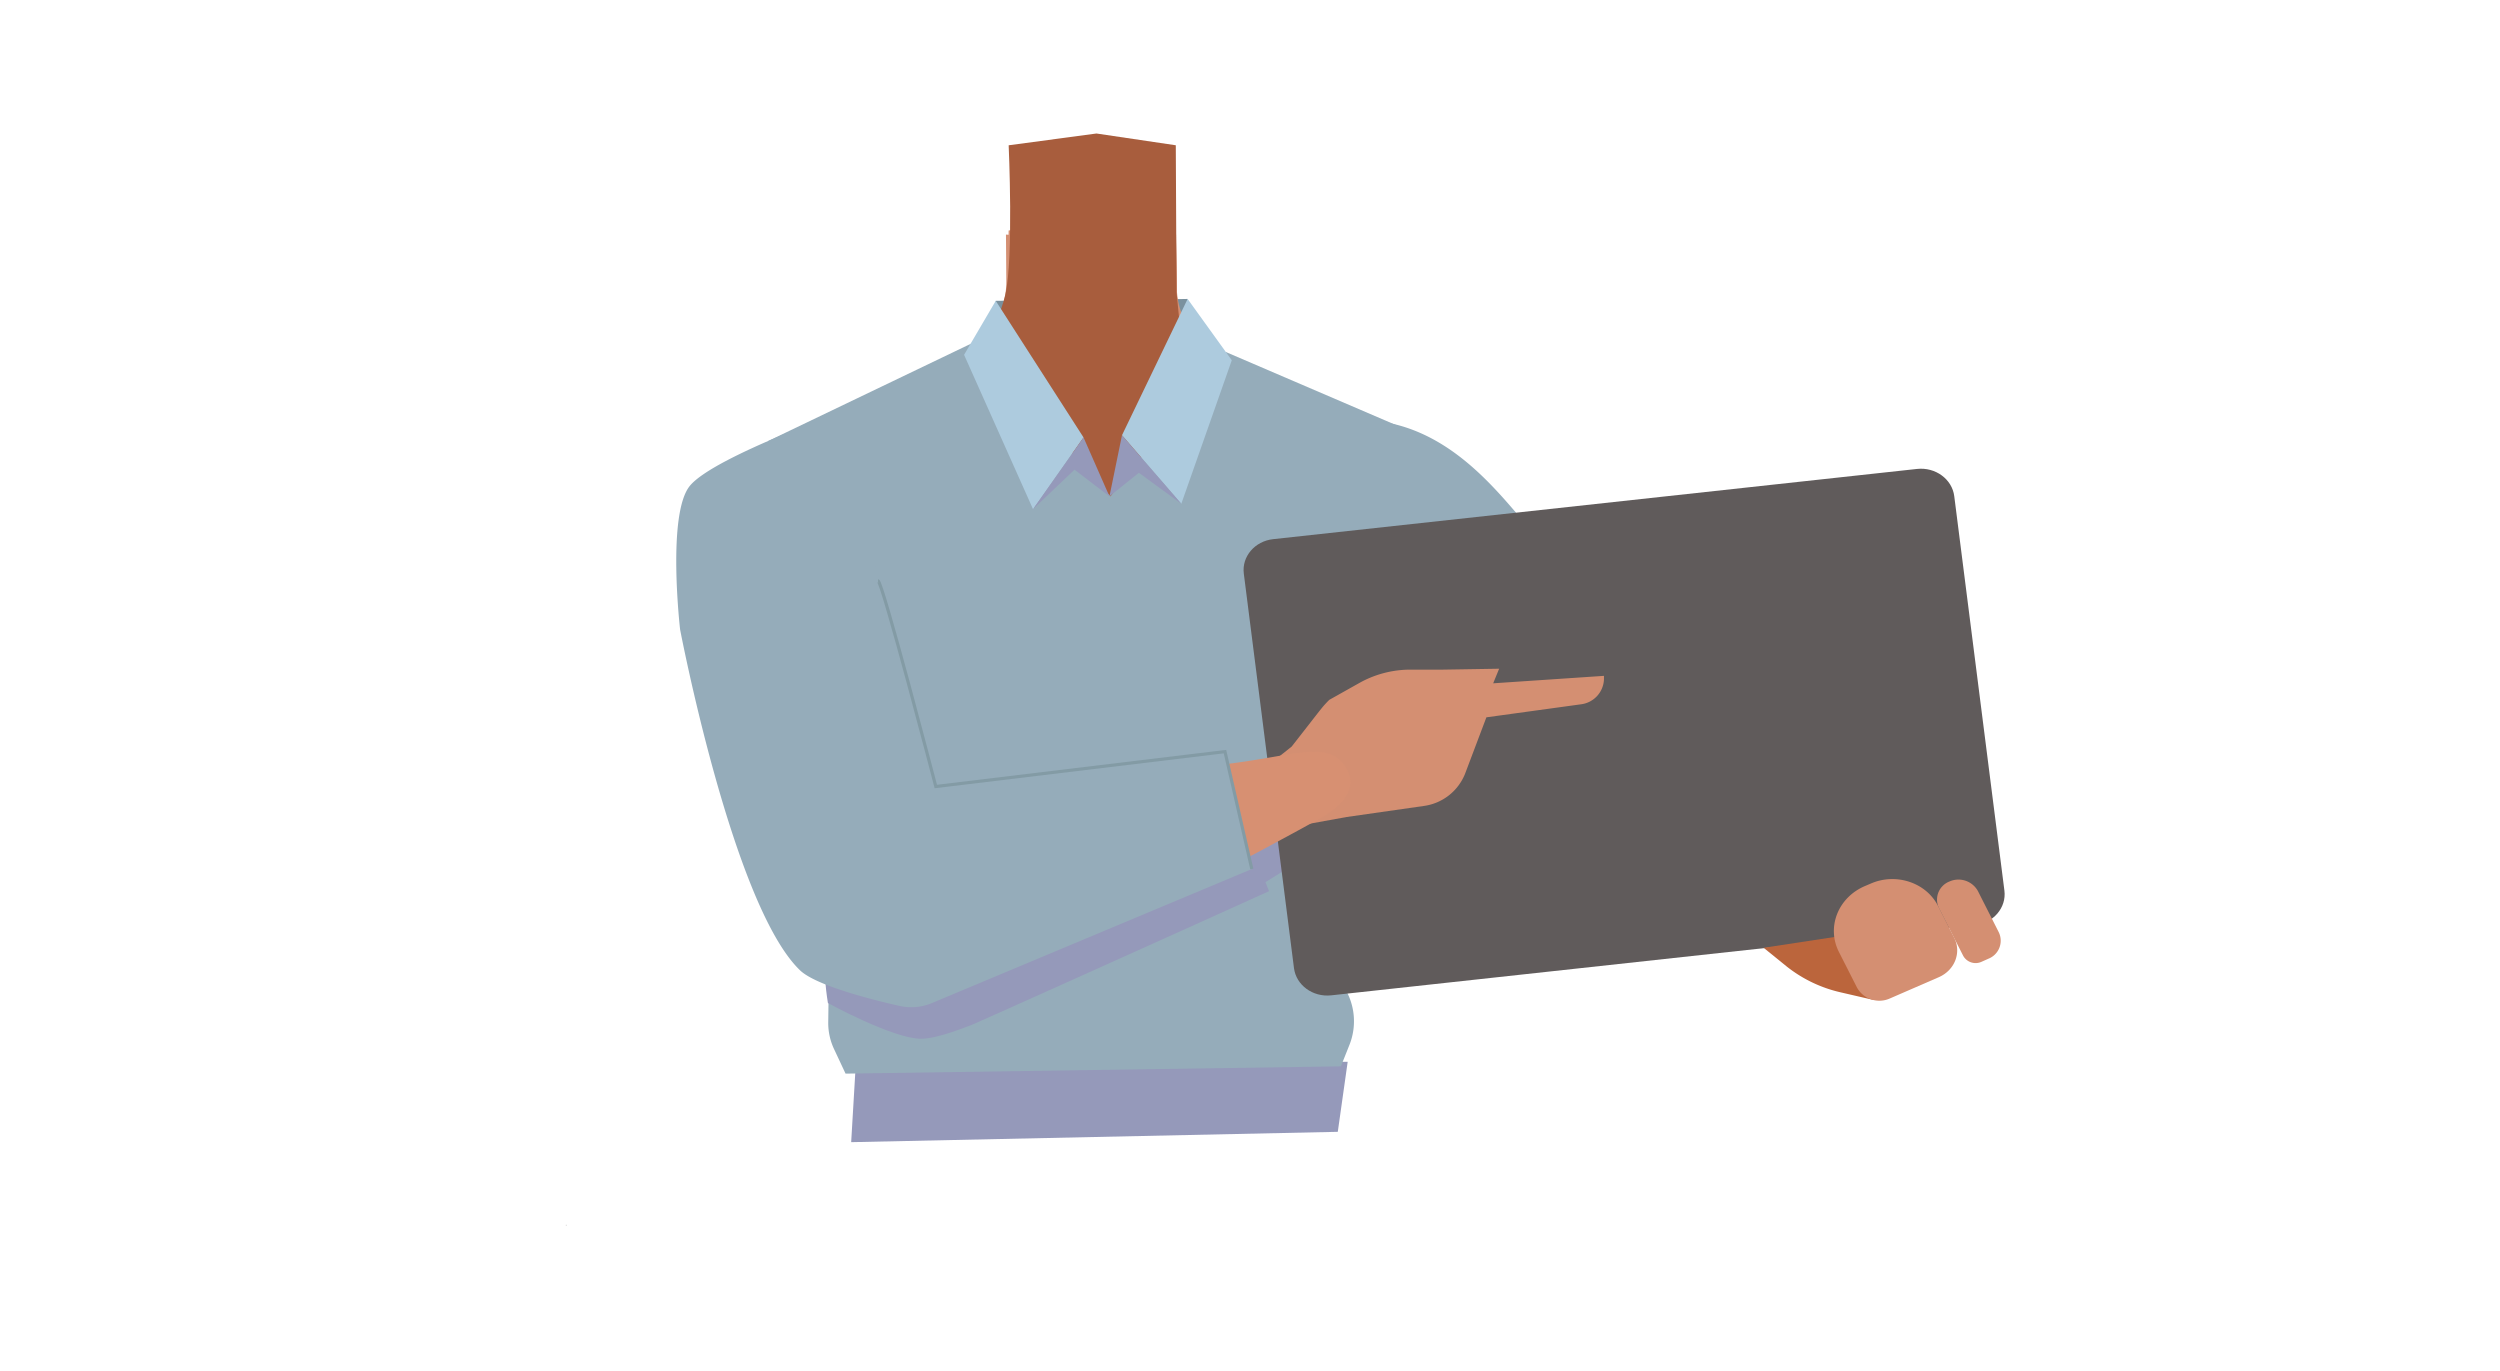 <svg id="Calque_1" data-name="Calque 1" xmlns="http://www.w3.org/2000/svg" viewBox="0 0 788 432.07"><defs><style>.cls-1{fill:#7a919e;}.cls-2{fill:#1a1818;}.cls-3{fill:#d48f72;}.cls-4{fill:#a85d3d;}.cls-5{fill:#95acba;}.cls-10,.cls-6{fill:#d79072;}.cls-6{stroke:#000;stroke-width:3px;}.cls-12,.cls-6{stroke-miterlimit:10;}.cls-7{fill:#9599ba;}.cls-8{fill:#605b5b;}.cls-9{fill:#bb653c;}.cls-11{fill:#adcbde;}.cls-12{fill:none;stroke:#839ba5;}</style></defs><polygon class="cls-1" points="313 121.59 313.86 94.82 374.34 94.23 374 121.59 313 121.59"/><polygon class="cls-2" points="178.49 386.13 178.38 386.17 178.38 386.09 178.49 386.13"/><polygon points="178.58 386.09 178.58 386.17 178.49 386.13 178.58 386.09"/><polygon class="cls-2" points="178.49 386.13 178.38 386.17 178.38 386.09 178.49 386.13"/><polygon points="178.58 386.09 178.58 386.17 178.49 386.13 178.58 386.09"/><path class="cls-3" d="M359.36,239.78c10.75,6.49,22.27,32.29,34.77,35,4.44.94,13.35-4.86,15.8-8.42,8.91-12.94,4.6-49.3,17.19-59.27,10.65-8.45,36.25-3.62,36.86-39.17.36-21.62-26.87-31.93-33.53-34.12a32,32,0,0,1-3.17-1.24l-40.53-18.62c-9.57-4.4-15.68-13.38-15.82-23.28l-.23-16.72-27,1.91-26.62-1.91.11,14.57c.09,11.18-6.72,21.42-17.53,26.39l-40.15,18.44s-35.41,10-35,34.58c.6,35.55,26.2,30.72,36.86,39.17,12.58,10,8.28,46.33,17.18,59.27,2.45,3.56,11.36,9.36,15.81,8.42,12.5-2.66,23.51-29.24,34.76-35C335.79,236.43,353,236,359.36,239.78Z"/><polygon class="cls-3" points="345.61 68.94 370.61 72.65 371.61 126.36 344.11 156.46 316.92 126.36 317.92 72.65 345.61 68.94"/><path class="cls-4" d="M345.61,42.08l25,3.71.23,46.26,4.33,43.52s-40.89,42.42-49,38.79c-6.75-3-18.89-64.3-18.89-64.3s6.9-5.58,9.58-17.13,1.07-47.14,1.07-47.14Z"/><path class="cls-5" d="M406.11,174.1C418,197.24,447,210,447,210s52.95,30.34,70.43,40.71c8.23,4.88,25.21,15.35,38.95-3.34h0c11.33-15.41-2.81-28.12-10.19-33.51-15-11-47.9-30.23-60.5-43.28-9.38-9.72-23.29-31.57-46.67-37,0,0-15.07-2.91-28.21,11.12l-.52.55a25,25,0,0,0-4.22,28.84Z"/><path class="cls-6" d="M274,149.5c17.78,19.66,18.25,49.41,18.25,49.41s7.78,57.22,10.69,76.25c1.38,9,4.59,27.62-19.48,31.42h0c-19.84,3.13-26.43-14.06-28.66-22.51-4.52-17.2-9.77-52.92-17.35-69-5.64-11.94-19.37-28.31-15-50.27,0,0,1.47-18.33,20.71-23.56l.76-.21A30.14,30.14,0,0,1,274,149.5Z"/><polygon class="cls-7" points="268.29 360.01 269.79 334.67 424.79 334.67 421.67 356.75 268.29 360.01"/><path class="cls-5" d="M261.06,322.22l1.63-122.4L242.14,139l65-31.19L350,156.46l36.33-45.53,64.66,27.76L440.5,232.25,413.9,299l8.18,10a20.09,20.09,0,0,1,3.27,20.33l-2.7,6.78-156.13,2.3-3.62-7.73A19.3,19.3,0,0,1,261.06,322.22Z"/><path class="cls-7" d="M406.23,263.33l1.2,9.4-8.56,5.32L400,280.9C373.34,293,307,322.82,306.4,323c-1.59.54-10.8,4.42-16.08,4.42-8.8,0-29.36-11.26-29.36-11.26s-2.15-12.9.16-12.39,123-42.53,125.81-41.89S406.23,263.33,406.23,263.33Z"/><path class="cls-8" d="M407.86,305.14,392.05,180.81c-.69-5.37,3.46-10.24,9.26-10.87l202.93-22.13c5.8-.64,11.06,3.21,11.74,8.58l15.81,124.33c.68,5.37-3.47,10.24-9.27,10.88L419.6,313.73C413.8,314.36,408.54,310.52,407.86,305.14Z"/><path class="cls-3" d="M618.78,301.23l-7.61-15a6.11,6.11,0,0,1,3.27-8.37h0a7,7,0,0,1,9,3L630,293.82a6.1,6.1,0,0,1-3.26,8.37l-2.24,1A4.47,4.47,0,0,1,618.78,301.23Z"/><path class="cls-9" d="M555.89,298.74l40.46-6.16L594.27,312a3.65,3.65,0,0,1-4.54,3l-9.54-2.21a42.57,42.57,0,0,1-17.08-8.2Z"/><path class="cls-3" d="M585.32,311.27l-5.69-11.21c-3.94-7.79-.32-17.07,8.09-20.73l2-.85c7.95-3.45,17.42-.28,21.15,7.08l5.08,10c2.37,4.69.2,10.26-4.86,12.46l-15.39,6.69A8.05,8.05,0,0,1,585.32,311.27Z"/><path class="cls-3" d="M400,241l13,18.6,11.45-2.08,24.17-3.46a16.37,16.37,0,0,0,13.16-10.15l6.73-17.81L498.29,222a8.26,8.26,0,0,0,7.28-7.84l0-1.13-34.92,2.35,1.88-4.6-17.72.29-10.39,0a32.92,32.92,0,0,0-16,4.23l-9.44,5.3c-2,2-2.65,2.94-6.43,7.78l-5.41,6.93"/><path class="cls-10" d="M258.89,287.69c-3.84-18.07,17.3-27.89,25.21-31s25.41-5.89,34-7.26c22-3.51,59.51-6.77,81-10.47,14.13-2.44,21.51-4.1,25.59,3.85,3.71,7.23-4.14,12.69-8.88,15.31-19.51,10.78-61.65,33.4-84,41.53-9.18,3.34-28.42,8.51-38.27,8.9C266,309.6,260,293,258.89,287.69Z"/><path class="cls-5" d="M268.28,128.74s-43.2,15.12-50.82,24.38c-7.31,8.87-3.09,45.31-3.09,45.31S231,285.55,252.19,305.86c5,4.77,22.43,9.19,31.36,11.21a16.83,16.83,0,0,0,10.16-.89l100.86-42.26-8.46-37-91.14,11-18-62.59"/><polygon class="cls-11" points="303.88 111.84 313.86 94.82 341.53 137.88 325.61 160.49 303.88 111.84"/><polygon class="cls-11" points="388.26 113.55 374.34 94.23 353.65 137.19 372.35 158.79 388.26 113.55"/><polygon class="cls-7" points="341.53 137.88 349.7 156.46 338.68 148.04 325.61 160.49 341.53 137.88"/><polygon class="cls-7" points="349.7 156.46 353.65 137.19 372.35 158.79 358.97 149.02 349.7 156.46"/><path class="cls-12" d="M276.75,183.07c1.34,0,18.22,64.84,18.22,64.84l91.14-11,8.46,37"/></svg>